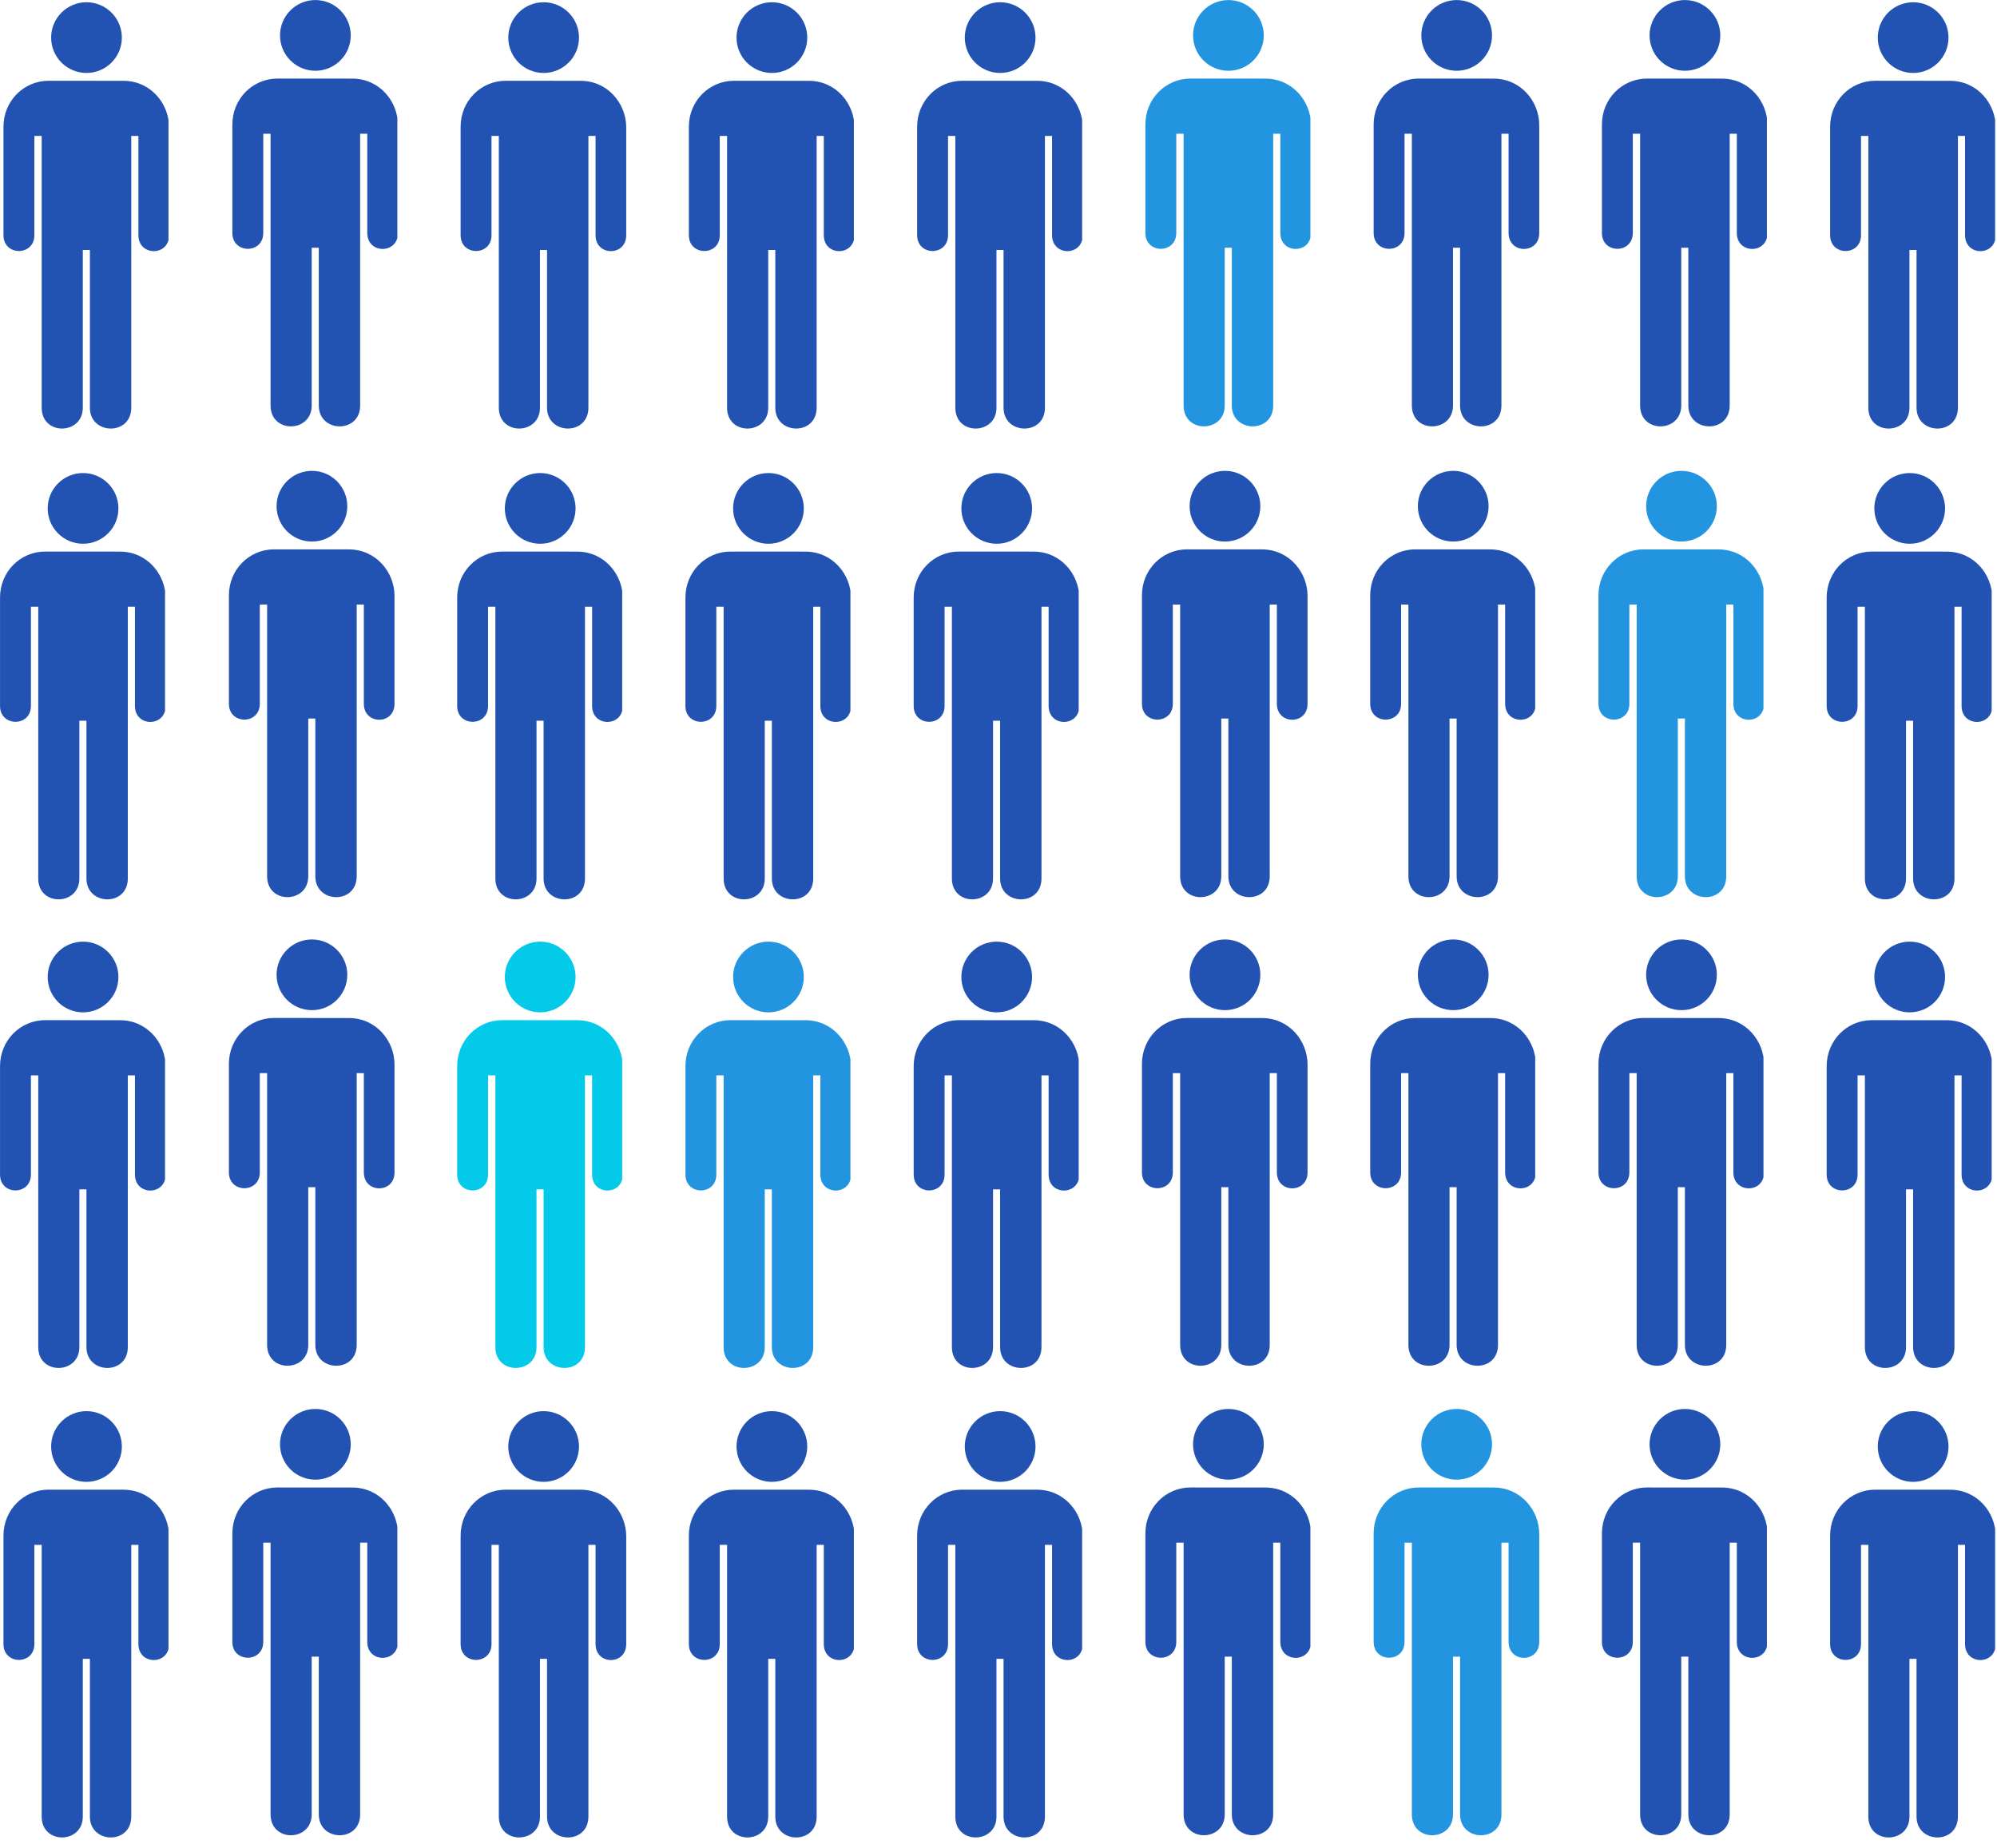 <svg xmlns="http://www.w3.org/2000/svg" xmlns:xlink="http://www.w3.org/1999/xlink" width="805" zoomAndPan="magnify" viewBox="0 0 603.75 558.75" height="745" preserveAspectRatio="xMidYMid meet" version="1.0"><defs><clipPath id="0c741bb4d4"><path d="M 15 0.664 L 37 0.664 L 37 23 L 15 23 Z M 15 0.664 " clip-rule="nonzero"/></clipPath><clipPath id="d85eac6d11"><path d="M 1.051 24 L 50.934 24 L 50.934 130 L 1.051 130 Z M 1.051 24 " clip-rule="nonzero"/></clipPath><clipPath id="eb3ec30d72"><path d="M 70.25 23 L 120.133 23 L 120.133 129 L 70.25 129 Z M 70.25 23 " clip-rule="nonzero"/></clipPath><clipPath id="7c3b7238c2"><path d="M 153 0.664 L 176 0.664 L 176 23 L 153 23 Z M 153 0.664 " clip-rule="nonzero"/></clipPath><clipPath id="0e31b62c68"><path d="M 139.258 24 L 189.141 24 L 189.141 130 L 139.258 130 Z M 139.258 24 " clip-rule="nonzero"/></clipPath><clipPath id="c34975e2d8"><path d="M 222 0.664 L 245 0.664 L 245 23 L 222 23 Z M 222 0.664 " clip-rule="nonzero"/></clipPath><clipPath id="08431e28da"><path d="M 208.266 24 L 258.152 24 L 258.152 130 L 208.266 130 Z M 208.266 24 " clip-rule="nonzero"/></clipPath><clipPath id="011da9dd76"><path d="M 291 0.664 L 314 0.664 L 314 23 L 291 23 Z M 291 0.664 " clip-rule="nonzero"/></clipPath><clipPath id="c5094ebe15"><path d="M 277.277 24 L 327.16 24 L 327.16 130 L 277.277 130 Z M 277.277 24 " clip-rule="nonzero"/></clipPath><clipPath id="3ab3d5f20d"><path d="M 346.285 23 L 396.168 23 L 396.168 129 L 346.285 129 Z M 346.285 23 " clip-rule="nonzero"/></clipPath><clipPath id="fe6f2fb6aa"><path d="M 415.293 23 L 465.18 23 L 465.18 129 L 415.293 129 Z M 415.293 23 " clip-rule="nonzero"/></clipPath><clipPath id="b750c3390a"><path d="M 484.305 23 L 534.188 23 L 534.188 129 L 484.305 129 Z M 484.305 23 " clip-rule="nonzero"/></clipPath><clipPath id="12f99791a3"><path d="M 14 143.031 L 36 143.031 L 36 165 L 14 165 Z M 14 143.031 " clip-rule="nonzero"/></clipPath><clipPath id="3d54188e44"><path d="M 0.012 166 L 49.895 166 L 49.895 272 L 0.012 272 Z M 0.012 166 " clip-rule="nonzero"/></clipPath><clipPath id="4348f6aa71"><path d="M 83 142.367 L 105 142.367 L 105 164 L 83 164 Z M 83 142.367 " clip-rule="nonzero"/></clipPath><clipPath id="071f19688d"><path d="M 69.207 166 L 119.094 166 L 119.094 272 L 69.207 272 Z M 69.207 166 " clip-rule="nonzero"/></clipPath><clipPath id="81659225a8"><path d="M 152 143.031 L 175 143.031 L 175 165 L 152 165 Z M 152 143.031 " clip-rule="nonzero"/></clipPath><clipPath id="54b3aa091c"><path d="M 138.219 166 L 188.102 166 L 188.102 272 L 138.219 272 Z M 138.219 166 " clip-rule="nonzero"/></clipPath><clipPath id="ebb5f0ae86"><path d="M 221 143.031 L 244 143.031 L 244 165 L 221 165 Z M 221 143.031 " clip-rule="nonzero"/></clipPath><clipPath id="ff425913d2"><path d="M 207.227 166 L 257.109 166 L 257.109 272 L 207.227 272 Z M 207.227 166 " clip-rule="nonzero"/></clipPath><clipPath id="aaa9547eae"><path d="M 290 143.031 L 313 143.031 L 313 165 L 290 165 Z M 290 143.031 " clip-rule="nonzero"/></clipPath><clipPath id="35c4639b60"><path d="M 276.234 166 L 326.117 166 L 326.117 272 L 276.234 272 Z M 276.234 166 " clip-rule="nonzero"/></clipPath><clipPath id="65e40ddff0"><path d="M 359 142.367 L 382 142.367 L 382 164 L 359 164 Z M 359 142.367 " clip-rule="nonzero"/></clipPath><clipPath id="198096ffe5"><path d="M 345.246 166 L 395.129 166 L 395.129 272 L 345.246 272 Z M 345.246 166 " clip-rule="nonzero"/></clipPath><clipPath id="1214f62d56"><path d="M 428 142.367 L 451 142.367 L 451 164 L 428 164 Z M 428 142.367 " clip-rule="nonzero"/></clipPath><clipPath id="568067c292"><path d="M 414.254 166 L 464.137 166 L 464.137 272 L 414.254 272 Z M 414.254 166 " clip-rule="nonzero"/></clipPath><clipPath id="ce33616e37"><path d="M 497 142.367 L 520 142.367 L 520 164 L 497 164 Z M 497 142.367 " clip-rule="nonzero"/></clipPath><clipPath id="c238d45ce6"><path d="M 483.262 166 L 533.145 166 L 533.145 272 L 483.262 272 Z M 483.262 166 " clip-rule="nonzero"/></clipPath><clipPath id="83a18931a6"><path d="M 14 284.734 L 36 284.734 L 36 307 L 14 307 Z M 14 284.734 " clip-rule="nonzero"/></clipPath><clipPath id="e3dccef297"><path d="M 0.012 308 L 49.895 308 L 49.895 414 L 0.012 414 Z M 0.012 308 " clip-rule="nonzero"/></clipPath><clipPath id="74d19300bb"><path d="M 83 284.07 L 105 284.07 L 105 306 L 83 306 Z M 83 284.07 " clip-rule="nonzero"/></clipPath><clipPath id="5232a8da8a"><path d="M 69.207 307 L 119.094 307 L 119.094 413 L 69.207 413 Z M 69.207 307 " clip-rule="nonzero"/></clipPath><clipPath id="b1917d359a"><path d="M 152 284.734 L 175 284.734 L 175 307 L 152 307 Z M 152 284.734 " clip-rule="nonzero"/></clipPath><clipPath id="8e866440a4"><path d="M 138.219 308 L 188.102 308 L 188.102 414 L 138.219 414 Z M 138.219 308 " clip-rule="nonzero"/></clipPath><clipPath id="0079feb802"><path d="M 221 284.734 L 244 284.734 L 244 307 L 221 307 Z M 221 284.734 " clip-rule="nonzero"/></clipPath><clipPath id="7cf60472c6"><path d="M 207.227 308 L 257.109 308 L 257.109 414 L 207.227 414 Z M 207.227 308 " clip-rule="nonzero"/></clipPath><clipPath id="d3c4b71c7a"><path d="M 290 284.734 L 313 284.734 L 313 307 L 290 307 Z M 290 284.734 " clip-rule="nonzero"/></clipPath><clipPath id="90faa283b2"><path d="M 276.234 308 L 326.117 308 L 326.117 414 L 276.234 414 Z M 276.234 308 " clip-rule="nonzero"/></clipPath><clipPath id="b23f61aa29"><path d="M 359 284.07 L 382 284.07 L 382 306 L 359 306 Z M 359 284.07 " clip-rule="nonzero"/></clipPath><clipPath id="15fcfa2273"><path d="M 345.246 307 L 395.129 307 L 395.129 413 L 345.246 413 Z M 345.246 307 " clip-rule="nonzero"/></clipPath><clipPath id="983ce2b937"><path d="M 428 284.07 L 451 284.07 L 451 306 L 428 306 Z M 428 284.07 " clip-rule="nonzero"/></clipPath><clipPath id="5291296d6d"><path d="M 414.254 307 L 464.137 307 L 464.137 413 L 414.254 413 Z M 414.254 307 " clip-rule="nonzero"/></clipPath><clipPath id="41931ef4d9"><path d="M 497 284.07 L 520 284.07 L 520 306 L 497 306 Z M 497 284.07 " clip-rule="nonzero"/></clipPath><clipPath id="8bf51cc40a"><path d="M 483.262 307 L 533.145 307 L 533.145 413 L 483.262 413 Z M 483.262 307 " clip-rule="nonzero"/></clipPath><clipPath id="5a9d43baef"><path d="M 15 426.711 L 37 426.711 L 37 449 L 15 449 Z M 15 426.711 " clip-rule="nonzero"/></clipPath><clipPath id="cbc24563a5"><path d="M 1.051 450 L 50.934 450 L 50.934 556 L 1.051 556 Z M 1.051 450 " clip-rule="nonzero"/></clipPath><clipPath id="d01f884cb3"><path d="M 84 426.047 L 107 426.047 L 107 448 L 84 448 Z M 84 426.047 " clip-rule="nonzero"/></clipPath><clipPath id="6bd7f326ea"><path d="M 70.25 449 L 120.133 449 L 120.133 555 L 70.25 555 Z M 70.25 449 " clip-rule="nonzero"/></clipPath><clipPath id="b471abbc1d"><path d="M 153 426.711 L 176 426.711 L 176 449 L 153 449 Z M 153 426.711 " clip-rule="nonzero"/></clipPath><clipPath id="3ab0443454"><path d="M 139.258 450 L 189.141 450 L 189.141 556 L 139.258 556 Z M 139.258 450 " clip-rule="nonzero"/></clipPath><clipPath id="7d3a6d2de6"><path d="M 222 426.711 L 245 426.711 L 245 449 L 222 449 Z M 222 426.711 " clip-rule="nonzero"/></clipPath><clipPath id="ff7d9eecef"><path d="M 208.266 450 L 258.152 450 L 258.152 556 L 208.266 556 Z M 208.266 450 " clip-rule="nonzero"/></clipPath><clipPath id="cb0aac7015"><path d="M 291 426.711 L 314 426.711 L 314 449 L 291 449 Z M 291 426.711 " clip-rule="nonzero"/></clipPath><clipPath id="368a4a4a72"><path d="M 277.277 450 L 327.16 450 L 327.16 556 L 277.277 556 Z M 277.277 450 " clip-rule="nonzero"/></clipPath><clipPath id="c5fee429c7"><path d="M 360 426.047 L 383 426.047 L 383 448 L 360 448 Z M 360 426.047 " clip-rule="nonzero"/></clipPath><clipPath id="2c8ba02587"><path d="M 346.285 449 L 396.168 449 L 396.168 555 L 346.285 555 Z M 346.285 449 " clip-rule="nonzero"/></clipPath><clipPath id="895c1582b2"><path d="M 429 426.047 L 452 426.047 L 452 448 L 429 448 Z M 429 426.047 " clip-rule="nonzero"/></clipPath><clipPath id="f0a1182955"><path d="M 415.293 449 L 465.18 449 L 465.18 555 L 415.293 555 Z M 415.293 449 " clip-rule="nonzero"/></clipPath><clipPath id="998c812fbb"><path d="M 498 426.047 L 521 426.047 L 521 448 L 498 448 Z M 498 426.047 " clip-rule="nonzero"/></clipPath><clipPath id="442fc5b932"><path d="M 484.305 449 L 534.188 449 L 534.188 555 L 484.305 555 Z M 484.305 449 " clip-rule="nonzero"/></clipPath><clipPath id="19176ef620"><path d="M 567 0.664 L 590 0.664 L 590 23 L 567 23 Z M 567 0.664 " clip-rule="nonzero"/></clipPath><clipPath id="1784f02085"><path d="M 553.297 24 L 603.184 24 L 603.184 130 L 553.297 130 Z M 553.297 24 " clip-rule="nonzero"/></clipPath><clipPath id="96c0c8dd07"><path d="M 566 143.031 L 589 143.031 L 589 165 L 566 165 Z M 566 143.031 " clip-rule="nonzero"/></clipPath><clipPath id="d59fdd5f02"><path d="M 552.258 166 L 602.141 166 L 602.141 272 L 552.258 272 Z M 552.258 166 " clip-rule="nonzero"/></clipPath><clipPath id="054b291b26"><path d="M 566 284.734 L 589 284.734 L 589 307 L 566 307 Z M 566 284.734 " clip-rule="nonzero"/></clipPath><clipPath id="5808896220"><path d="M 552.258 308 L 602.141 308 L 602.141 414 L 552.258 414 Z M 552.258 308 " clip-rule="nonzero"/></clipPath><clipPath id="15d03b4139"><path d="M 567 426.711 L 590 426.711 L 590 449 L 567 449 Z M 567 426.711 " clip-rule="nonzero"/></clipPath><clipPath id="3ffa4b4528"><path d="M 553.297 450 L 603.184 450 L 603.184 556 L 553.297 556 Z M 553.297 450 " clip-rule="nonzero"/></clipPath></defs><g clip-path="url(#0c741bb4d4)"><path fill="#2252b2" d="M 26.148 22.062 C 32.055 22.062 36.84 17.273 36.84 11.371 C 36.84 5.465 32.055 0.68 26.148 0.68 C 20.246 0.68 15.461 5.465 15.461 11.371 C 15.461 17.273 20.246 22.062 26.148 22.062 Z M 26.148 22.062 " fill-opacity="1" fill-rule="nonzero"/></g><g clip-path="url(#d85eac6d11)"><path fill="#2252b2" d="M 14.711 24.422 C 7.141 24.422 1.051 30.594 1.051 38.297 L 1.051 71.121 C 1.051 77.5 10.391 77.5 10.391 71.121 L 10.391 41.105 L 12.602 41.105 L 12.602 123.289 C 12.602 131.82 25.035 131.566 25.035 123.289 L 25.035 75.582 L 27.18 75.582 L 27.18 123.289 C 27.18 131.566 39.684 131.82 39.684 123.289 L 39.684 41.105 L 41.844 41.105 L 41.844 71.121 C 41.844 77.551 51.133 77.551 51.117 71.121 L 51.117 38.492 C 51.117 31.395 45.602 24.438 37.289 24.438 Z M 14.711 24.422 " fill-opacity="1" fill-rule="nonzero"/></g><path fill="#2252b2" d="M 95.348 21.398 C 101.25 21.398 106.039 16.609 106.039 10.707 C 106.039 4.805 101.25 0.016 95.348 0.016 C 89.445 0.016 84.656 4.805 84.656 10.707 C 84.656 16.609 89.445 21.398 95.348 21.398 Z M 95.348 21.398 " fill-opacity="1" fill-rule="nonzero"/><g clip-path="url(#eb3ec30d72)"><path fill="#2252b2" d="M 83.906 23.758 C 76.336 23.758 70.25 29.93 70.25 37.633 L 70.25 70.457 C 70.25 76.836 79.59 76.836 79.59 70.457 L 79.59 40.445 L 81.801 40.445 L 81.801 122.625 C 81.801 131.156 94.234 130.906 94.234 122.625 L 94.234 74.918 L 96.379 74.918 L 96.379 122.625 C 96.379 130.906 108.883 131.156 108.883 122.625 L 108.883 40.445 L 111.039 40.445 L 111.039 70.457 C 111.039 76.887 120.332 76.887 120.312 70.457 L 120.312 37.832 C 120.312 30.73 114.801 23.773 106.488 23.773 Z M 83.906 23.758 " fill-opacity="1" fill-rule="nonzero"/></g><g clip-path="url(#7c3b7238c2)"><path fill="#2252b2" d="M 164.355 22.062 C 170.262 22.062 175.047 17.273 175.047 11.371 C 175.047 5.465 170.262 0.68 164.355 0.68 C 158.453 0.68 153.668 5.465 153.668 11.371 C 153.668 17.273 158.453 22.062 164.355 22.062 Z M 164.355 22.062 " fill-opacity="1" fill-rule="nonzero"/></g><g clip-path="url(#0e31b62c68)"><path fill="#2252b2" d="M 152.918 24.422 C 145.348 24.422 139.258 30.594 139.258 38.297 L 139.258 71.121 C 139.258 77.5 148.598 77.5 148.598 71.121 L 148.598 41.105 L 150.809 41.105 L 150.809 123.289 C 150.809 131.82 163.246 131.566 163.246 123.289 L 163.246 75.582 L 165.387 75.582 L 165.387 123.289 C 165.387 131.566 177.891 131.82 177.891 123.289 L 177.891 41.105 L 180.051 41.105 L 180.051 71.121 C 180.051 77.551 189.34 77.551 189.324 71.121 L 189.324 38.492 C 189.324 31.395 183.809 24.438 175.496 24.438 Z M 152.918 24.422 " fill-opacity="1" fill-rule="nonzero"/></g><g clip-path="url(#c34975e2d8)"><path fill="#2252b2" d="M 233.367 22.062 C 239.27 22.062 244.055 17.273 244.055 11.371 C 244.055 5.465 239.27 0.68 233.367 0.68 C 227.461 0.68 222.676 5.465 222.676 11.371 C 222.676 17.273 227.461 22.062 233.367 22.062 Z M 233.367 22.062 " fill-opacity="1" fill-rule="nonzero"/></g><g clip-path="url(#08431e28da)"><path fill="#2252b2" d="M 221.926 24.422 C 214.355 24.422 208.266 30.594 208.266 38.297 L 208.266 71.121 C 208.266 77.5 217.605 77.5 217.605 71.121 L 217.605 41.105 L 219.816 41.105 L 219.816 123.289 C 219.816 131.82 232.254 131.566 232.254 123.289 L 232.254 75.582 L 234.395 75.582 L 234.395 123.289 C 234.395 131.566 246.898 131.82 246.898 123.289 L 246.898 41.105 L 249.059 41.105 L 249.059 71.121 C 249.059 77.551 258.348 77.551 258.332 71.121 L 258.332 38.492 C 258.332 31.395 252.816 24.438 244.504 24.438 Z M 221.926 24.422 " fill-opacity="1" fill-rule="nonzero"/></g><g clip-path="url(#011da9dd76)"><path fill="#2252b2" d="M 302.375 22.062 C 308.277 22.062 313.066 17.273 313.066 11.371 C 313.066 5.465 308.277 0.68 302.375 0.68 C 296.473 0.68 291.684 5.465 291.684 11.371 C 291.684 17.273 296.473 22.062 302.375 22.062 Z M 302.375 22.062 " fill-opacity="1" fill-rule="nonzero"/></g><g clip-path="url(#c5094ebe15)"><path fill="#2252b2" d="M 290.934 24.422 C 283.363 24.422 277.277 30.594 277.277 38.297 L 277.277 71.121 C 277.277 77.5 286.617 77.5 286.617 71.121 L 286.617 41.105 L 288.824 41.105 L 288.824 123.289 C 288.824 131.82 301.262 131.566 301.262 123.289 L 301.262 75.582 L 303.402 75.582 L 303.402 123.289 C 303.402 131.566 315.91 131.82 315.91 123.289 L 315.91 41.105 L 318.066 41.105 L 318.066 71.121 C 318.066 77.551 327.359 77.551 327.34 71.121 L 327.34 38.492 C 327.34 31.395 321.828 24.438 313.516 24.438 Z M 290.934 24.422 " fill-opacity="1" fill-rule="nonzero"/></g><path fill="#2394e0" d="M 371.383 21.398 C 377.289 21.398 382.074 16.609 382.074 10.707 C 382.074 4.805 377.289 0.016 371.383 0.016 C 365.48 0.016 360.695 4.805 360.695 10.707 C 360.695 16.609 365.48 21.398 371.383 21.398 Z M 371.383 21.398 " fill-opacity="1" fill-rule="nonzero"/><g clip-path="url(#3ab3d5f20d)"><path fill="#2394e0" d="M 359.945 23.758 C 352.375 23.758 346.285 29.93 346.285 37.633 L 346.285 70.457 C 346.285 76.836 355.625 76.836 355.625 70.457 L 355.625 40.445 L 357.836 40.445 L 357.836 122.625 C 357.836 131.156 370.27 130.906 370.27 122.625 L 370.27 74.918 L 372.414 74.918 L 372.414 122.625 C 372.414 130.906 384.918 131.156 384.918 122.625 L 384.918 40.445 L 387.078 40.445 L 387.078 70.457 C 387.078 76.887 396.367 76.887 396.352 70.457 L 396.352 37.832 C 396.352 30.73 390.836 23.773 382.523 23.773 Z M 359.945 23.758 " fill-opacity="1" fill-rule="nonzero"/></g><path fill="#2252b2" d="M 440.395 21.398 C 446.297 21.398 451.082 16.609 451.082 10.707 C 451.082 4.805 446.297 0.016 440.395 0.016 C 434.488 0.016 429.703 4.805 429.703 10.707 C 429.703 16.609 434.488 21.398 440.395 21.398 Z M 440.395 21.398 " fill-opacity="1" fill-rule="nonzero"/><g clip-path="url(#fe6f2fb6aa)"><path fill="#2252b2" d="M 428.953 23.758 C 421.383 23.758 415.293 29.93 415.293 37.633 L 415.293 70.457 C 415.293 76.836 424.633 76.836 424.633 70.457 L 424.633 40.445 L 426.844 40.445 L 426.844 122.625 C 426.844 131.156 439.281 130.906 439.281 122.625 L 439.281 74.918 L 441.422 74.918 L 441.422 122.625 C 441.422 130.906 453.926 131.156 453.926 122.625 L 453.926 40.445 L 456.086 40.445 L 456.086 70.457 C 456.086 76.887 465.375 76.887 465.359 70.457 L 465.359 37.832 C 465.359 30.73 459.844 23.773 451.531 23.773 Z M 428.953 23.758 " fill-opacity="1" fill-rule="nonzero"/></g><path fill="#2252b2" d="M 509.402 21.398 C 515.305 21.398 520.094 16.609 520.094 10.707 C 520.094 4.805 515.305 0.016 509.402 0.016 C 503.496 0.016 498.711 4.805 498.711 10.707 C 498.711 16.609 503.496 21.398 509.402 21.398 Z M 509.402 21.398 " fill-opacity="1" fill-rule="nonzero"/><g clip-path="url(#b750c3390a)"><path fill="#2252b2" d="M 497.961 23.758 C 490.391 23.758 484.305 29.93 484.305 37.633 L 484.305 70.457 C 484.305 76.836 493.641 76.836 493.641 70.457 L 493.641 40.445 L 495.852 40.445 L 495.852 122.625 C 495.852 131.156 508.289 130.906 508.289 122.625 L 508.289 74.918 L 510.43 74.918 L 510.43 122.625 C 510.43 130.906 522.938 131.156 522.938 122.625 L 522.938 40.445 L 525.094 40.445 L 525.094 70.457 C 525.094 76.887 534.387 76.887 534.367 70.457 L 534.367 37.832 C 534.367 30.73 528.855 23.773 520.543 23.773 Z M 497.961 23.758 " fill-opacity="1" fill-rule="nonzero"/></g><g clip-path="url(#12f99791a3)"><path fill="#2252b2" d="M 25.109 164.43 C 31.012 164.43 35.801 159.641 35.801 153.738 C 35.801 147.832 31.012 143.047 25.109 143.047 C 19.203 143.047 14.418 147.832 14.418 153.738 C 14.418 159.641 19.203 164.43 25.109 164.43 Z M 25.109 164.43 " fill-opacity="1" fill-rule="nonzero"/></g><g clip-path="url(#3d54188e44)"><path fill="#2252b2" d="M 13.668 166.789 C 6.098 166.789 0.012 172.961 0.012 180.664 L 0.012 213.488 C 0.012 219.867 9.348 219.867 9.348 213.488 L 9.348 183.473 L 11.559 183.473 L 11.559 265.656 C 11.559 274.188 23.996 273.938 23.996 265.656 L 23.996 217.949 L 26.137 217.949 L 26.137 265.656 C 26.137 273.938 38.641 274.188 38.641 265.656 L 38.641 183.473 L 40.801 183.473 L 40.801 213.488 C 40.801 219.918 50.094 219.918 50.074 213.488 L 50.074 180.863 C 50.074 173.762 44.562 166.805 36.25 166.805 Z M 13.668 166.789 " fill-opacity="1" fill-rule="nonzero"/></g><g clip-path="url(#4348f6aa71)"><path fill="#2252b2" d="M 94.309 163.766 C 100.211 163.766 104.996 158.977 104.996 153.074 C 104.996 147.172 100.211 142.383 94.309 142.383 C 88.402 142.383 83.617 147.172 83.617 153.074 C 83.617 158.977 88.402 163.766 94.309 163.766 Z M 94.309 163.766 " fill-opacity="1" fill-rule="nonzero"/></g><g clip-path="url(#071f19688d)"><path fill="#2252b2" d="M 82.867 166.125 C 75.297 166.125 69.207 172.297 69.207 180 L 69.207 212.824 C 69.207 219.203 78.547 219.203 78.547 212.824 L 78.547 182.812 L 80.758 182.812 L 80.758 264.992 C 80.758 273.523 93.195 273.273 93.195 264.992 L 93.195 217.289 L 95.336 217.289 L 95.336 264.992 C 95.336 273.273 107.84 273.523 107.84 264.992 L 107.84 182.812 L 110 182.812 L 110 212.824 C 110 219.254 119.289 219.254 119.273 212.824 L 119.273 180.199 C 119.273 173.098 113.758 166.141 105.445 166.141 L 82.867 166.129 Z M 82.867 166.125 " fill-opacity="1" fill-rule="nonzero"/></g><g clip-path="url(#81659225a8)"><path fill="#2252b2" d="M 163.316 164.43 C 169.219 164.43 174.008 159.641 174.008 153.738 C 174.008 147.832 169.219 143.047 163.316 143.047 C 157.41 143.047 152.625 147.832 152.625 153.738 C 152.625 159.641 157.41 164.43 163.316 164.43 Z M 163.316 164.43 " fill-opacity="1" fill-rule="nonzero"/></g><g clip-path="url(#54b3aa091c)"><path fill="#2252b2" d="M 151.875 166.789 C 144.305 166.789 138.219 172.961 138.219 180.664 L 138.219 213.488 C 138.219 219.867 147.555 219.867 147.555 213.488 L 147.555 183.473 L 149.766 183.473 L 149.766 265.656 C 149.766 274.188 162.203 273.938 162.203 265.656 L 162.203 217.949 L 164.344 217.949 L 164.344 265.656 C 164.344 273.938 176.852 274.188 176.852 265.656 L 176.852 183.473 L 179.008 183.473 L 179.008 213.488 C 179.008 219.918 188.301 219.918 188.281 213.488 L 188.281 180.863 C 188.281 173.762 182.77 166.805 174.457 166.805 Z M 151.875 166.789 " fill-opacity="1" fill-rule="nonzero"/></g><g clip-path="url(#ebb5f0ae86)"><path fill="#2252b2" d="M 232.324 164.43 C 238.23 164.43 243.016 159.641 243.016 153.738 C 243.016 147.832 238.23 143.047 232.324 143.047 C 226.422 143.047 221.637 147.832 221.637 153.738 C 221.637 159.641 226.422 164.43 232.324 164.43 Z M 232.324 164.43 " fill-opacity="1" fill-rule="nonzero"/></g><g clip-path="url(#ff425913d2)"><path fill="#2252b2" d="M 220.887 166.789 C 213.316 166.789 207.227 172.961 207.227 180.664 L 207.227 213.488 C 207.227 219.867 216.566 219.867 216.566 213.488 L 216.566 183.473 L 218.777 183.473 L 218.777 265.656 C 218.777 274.188 231.211 273.938 231.211 265.656 L 231.211 217.949 L 233.355 217.949 L 233.355 265.656 C 233.355 273.938 245.859 274.188 245.859 265.656 L 245.859 183.473 L 248.02 183.473 L 248.02 213.488 C 248.02 219.918 257.309 219.918 257.293 213.488 L 257.293 180.863 C 257.293 173.762 251.777 166.805 243.465 166.805 Z M 220.887 166.789 " fill-opacity="1" fill-rule="nonzero"/></g><g clip-path="url(#aaa9547eae)"><path fill="#2252b2" d="M 301.336 164.43 C 307.238 164.43 312.023 159.641 312.023 153.738 C 312.023 147.832 307.238 143.047 301.336 143.047 C 295.43 143.047 290.645 147.832 290.645 153.738 C 290.645 159.641 295.43 164.43 301.336 164.43 Z M 301.336 164.43 " fill-opacity="1" fill-rule="nonzero"/></g><g clip-path="url(#35c4639b60)"><path fill="#2252b2" d="M 289.895 166.789 C 282.324 166.789 276.234 172.961 276.234 180.664 L 276.234 213.488 C 276.234 219.867 285.574 219.867 285.574 213.488 L 285.574 183.473 L 287.785 183.473 L 287.785 265.656 C 287.785 274.188 300.223 273.938 300.223 265.656 L 300.223 217.949 L 302.363 217.949 L 302.363 265.656 C 302.363 273.938 314.867 274.188 314.867 265.656 L 314.867 183.473 L 317.027 183.473 L 317.027 213.488 C 317.027 219.918 326.316 219.918 326.301 213.488 L 326.301 180.863 C 326.301 173.762 320.785 166.805 312.473 166.805 Z M 289.895 166.789 " fill-opacity="1" fill-rule="nonzero"/></g><g clip-path="url(#65e40ddff0)"><path fill="#2252b2" d="M 370.344 163.766 C 376.246 163.766 381.035 158.977 381.035 153.074 C 381.035 147.172 376.246 142.383 370.344 142.383 C 364.438 142.383 359.652 147.172 359.652 153.074 C 359.652 158.977 364.438 163.766 370.344 163.766 Z M 370.344 163.766 " fill-opacity="1" fill-rule="nonzero"/></g><g clip-path="url(#198096ffe5)"><path fill="#2252b2" d="M 358.902 166.125 C 351.332 166.125 345.246 172.297 345.246 180 L 345.246 212.824 C 345.246 219.203 354.582 219.203 354.582 212.824 L 354.582 182.812 L 356.793 182.812 L 356.793 264.992 C 356.793 273.523 369.23 273.273 369.23 264.992 L 369.23 217.289 L 371.371 217.289 L 371.371 264.992 C 371.371 273.273 383.875 273.523 383.875 264.992 L 383.875 182.812 L 386.035 182.812 L 386.035 212.824 C 386.035 219.254 395.328 219.254 395.309 212.824 L 395.309 180.199 C 395.309 173.098 389.797 166.141 381.484 166.141 L 358.902 166.129 Z M 358.902 166.125 " fill-opacity="1" fill-rule="nonzero"/></g><g clip-path="url(#1214f62d56)"><path fill="#2252b2" d="M 439.352 163.766 C 445.254 163.766 450.043 158.977 450.043 153.074 C 450.043 147.172 445.254 142.383 439.352 142.383 C 433.449 142.383 428.66 147.172 428.66 153.074 C 428.66 158.977 433.449 163.766 439.352 163.766 Z M 439.352 163.766 " fill-opacity="1" fill-rule="nonzero"/></g><g clip-path="url(#568067c292)"><path fill="#2252b2" d="M 427.91 166.125 C 420.34 166.125 414.254 172.297 414.254 180 L 414.254 212.824 C 414.254 219.203 423.594 219.203 423.594 212.824 L 423.594 182.812 L 425.805 182.812 L 425.805 264.992 C 425.805 273.523 438.238 273.273 438.238 264.992 L 438.238 217.289 L 440.383 217.289 L 440.383 264.992 C 440.383 273.273 452.887 273.523 452.887 264.992 L 452.887 182.812 L 455.043 182.812 L 455.043 212.824 C 455.043 219.254 464.336 219.254 464.32 212.824 L 464.32 180.199 C 464.32 173.098 458.805 166.141 450.492 166.141 L 427.91 166.129 Z M 427.91 166.125 " fill-opacity="1" fill-rule="nonzero"/></g><g clip-path="url(#ce33616e37)"><path fill="#2394e0" d="M 508.359 163.766 C 514.266 163.766 519.051 158.977 519.051 153.074 C 519.051 147.172 514.266 142.383 508.359 142.383 C 502.457 142.383 497.672 147.172 497.672 153.074 C 497.672 158.977 502.457 163.766 508.359 163.766 Z M 508.359 163.766 " fill-opacity="1" fill-rule="nonzero"/></g><g clip-path="url(#c238d45ce6)"><path fill="#2394e0" d="M 496.922 166.125 C 489.352 166.125 483.262 172.297 483.262 180 L 483.262 212.824 C 483.262 219.203 492.602 219.203 492.602 212.824 L 492.602 182.812 L 494.812 182.812 L 494.812 264.992 C 494.812 273.523 507.25 273.273 507.25 264.992 L 507.25 217.289 L 509.391 217.289 L 509.391 264.992 C 509.391 273.273 521.895 273.523 521.895 264.992 L 521.895 182.812 L 524.055 182.812 L 524.055 212.824 C 524.055 219.254 533.344 219.254 533.328 212.824 L 533.328 180.199 C 533.328 173.098 527.812 166.141 519.5 166.141 L 496.922 166.129 Z M 496.922 166.125 " fill-opacity="1" fill-rule="nonzero"/></g><g clip-path="url(#83a18931a6)"><path fill="#2252b2" d="M 25.109 306.133 C 31.012 306.133 35.801 301.348 35.801 295.441 C 35.801 289.539 31.012 284.75 25.109 284.75 C 19.203 284.75 14.418 289.539 14.418 295.441 C 14.418 301.348 19.203 306.133 25.109 306.133 Z M 25.109 306.133 " fill-opacity="1" fill-rule="nonzero"/></g><g clip-path="url(#e3dccef297)"><path fill="#2252b2" d="M 13.668 308.492 C 6.098 308.492 0.012 314.668 0.012 322.367 L 0.012 355.191 C 0.012 361.574 9.348 361.574 9.348 355.191 L 9.348 325.18 L 11.559 325.18 L 11.559 407.359 C 11.559 415.891 23.996 415.641 23.996 407.359 L 23.996 359.656 L 26.137 359.656 L 26.137 407.359 C 26.137 415.641 38.641 415.891 38.641 407.359 L 38.641 325.18 L 40.801 325.18 L 40.801 355.191 C 40.801 361.621 50.094 361.621 50.074 355.191 L 50.074 322.566 C 50.074 315.465 44.562 308.508 36.25 308.508 L 13.668 308.496 Z M 13.668 308.492 " fill-opacity="1" fill-rule="nonzero"/></g><g clip-path="url(#74d19300bb)"><path fill="#2252b2" d="M 94.309 305.469 C 100.211 305.469 104.996 300.684 104.996 294.777 C 104.996 288.875 100.211 284.09 94.309 284.09 C 88.402 284.09 83.617 288.875 83.617 294.777 C 83.617 300.684 88.402 305.469 94.309 305.469 Z M 94.309 305.469 " fill-opacity="1" fill-rule="nonzero"/></g><g clip-path="url(#5232a8da8a)"><path fill="#2252b2" d="M 82.867 307.828 C 75.297 307.828 69.207 314.004 69.207 321.703 L 69.207 354.527 C 69.207 360.91 78.547 360.91 78.547 354.527 L 78.547 324.516 L 80.758 324.516 L 80.758 406.695 C 80.758 415.227 93.195 414.977 93.195 406.695 L 93.195 358.992 L 95.336 358.992 L 95.336 406.695 C 95.336 414.977 107.84 415.227 107.84 406.695 L 107.84 324.516 L 110 324.516 L 110 354.527 C 110 360.957 119.289 360.957 119.273 354.527 L 119.273 321.902 C 119.273 314.801 113.758 307.848 105.445 307.848 L 82.867 307.832 Z M 82.867 307.828 " fill-opacity="1" fill-rule="nonzero"/></g><g clip-path="url(#b1917d359a)"><path fill="#04caea" d="M 163.316 306.133 C 169.219 306.133 174.008 301.348 174.008 295.441 C 174.008 289.539 169.219 284.75 163.316 284.75 C 157.41 284.75 152.625 289.539 152.625 295.441 C 152.625 301.348 157.41 306.133 163.316 306.133 Z M 163.316 306.133 " fill-opacity="1" fill-rule="nonzero"/></g><g clip-path="url(#8e866440a4)"><path fill="#04caea" d="M 151.875 308.492 C 144.305 308.492 138.219 314.668 138.219 322.367 L 138.219 355.191 C 138.219 361.574 147.555 361.574 147.555 355.191 L 147.555 325.18 L 149.766 325.18 L 149.766 407.359 C 149.766 415.891 162.203 415.641 162.203 407.359 L 162.203 359.656 L 164.344 359.656 L 164.344 407.359 C 164.344 415.641 176.852 415.891 176.852 407.359 L 176.852 325.18 L 179.008 325.18 L 179.008 355.191 C 179.008 361.621 188.301 361.621 188.281 355.191 L 188.281 322.566 C 188.281 315.465 182.77 308.508 174.457 308.508 L 151.875 308.496 Z M 151.875 308.492 " fill-opacity="1" fill-rule="nonzero"/></g><g clip-path="url(#0079feb802)"><path fill="#2394e0" d="M 232.324 306.133 C 238.23 306.133 243.016 301.348 243.016 295.441 C 243.016 289.539 238.23 284.75 232.324 284.75 C 226.422 284.75 221.637 289.539 221.637 295.441 C 221.637 301.348 226.422 306.133 232.324 306.133 Z M 232.324 306.133 " fill-opacity="1" fill-rule="nonzero"/></g><g clip-path="url(#7cf60472c6)"><path fill="#2394e0" d="M 220.887 308.492 C 213.316 308.492 207.227 314.668 207.227 322.367 L 207.227 355.191 C 207.227 361.574 216.566 361.574 216.566 355.191 L 216.566 325.18 L 218.777 325.18 L 218.777 407.359 C 218.777 415.891 231.211 415.641 231.211 407.359 L 231.211 359.656 L 233.355 359.656 L 233.355 407.359 C 233.355 415.641 245.859 415.891 245.859 407.359 L 245.859 325.18 L 248.02 325.18 L 248.02 355.191 C 248.02 361.621 257.309 361.621 257.293 355.191 L 257.293 322.566 C 257.293 315.465 251.777 308.508 243.465 308.508 L 220.887 308.496 Z M 220.887 308.492 " fill-opacity="1" fill-rule="nonzero"/></g><g clip-path="url(#d3c4b71c7a)"><path fill="#2252b2" d="M 301.336 306.133 C 307.238 306.133 312.023 301.348 312.023 295.441 C 312.023 289.539 307.238 284.75 301.336 284.75 C 295.43 284.75 290.645 289.539 290.645 295.441 C 290.645 301.348 295.43 306.133 301.336 306.133 Z M 301.336 306.133 " fill-opacity="1" fill-rule="nonzero"/></g><g clip-path="url(#90faa283b2)"><path fill="#2252b2" d="M 289.895 308.492 C 282.324 308.492 276.234 314.668 276.234 322.367 L 276.234 355.191 C 276.234 361.574 285.574 361.574 285.574 355.191 L 285.574 325.18 L 287.785 325.18 L 287.785 407.359 C 287.785 415.891 300.223 415.641 300.223 407.359 L 300.223 359.656 L 302.363 359.656 L 302.363 407.359 C 302.363 415.641 314.867 415.891 314.867 407.359 L 314.867 325.18 L 317.027 325.18 L 317.027 355.191 C 317.027 361.621 326.316 361.621 326.301 355.191 L 326.301 322.566 C 326.301 315.465 320.785 308.508 312.473 308.508 L 289.895 308.496 Z M 289.895 308.492 " fill-opacity="1" fill-rule="nonzero"/></g><g clip-path="url(#b23f61aa29)"><path fill="#2252b2" d="M 370.344 305.469 C 376.246 305.469 381.035 300.684 381.035 294.777 C 381.035 288.875 376.246 284.09 370.344 284.09 C 364.438 284.09 359.652 288.875 359.652 294.777 C 359.652 300.684 364.438 305.469 370.344 305.469 Z M 370.344 305.469 " fill-opacity="1" fill-rule="nonzero"/></g><g clip-path="url(#15fcfa2273)"><path fill="#2252b2" d="M 358.902 307.828 C 351.332 307.828 345.246 314.004 345.246 321.703 L 345.246 354.527 C 345.246 360.91 354.582 360.91 354.582 354.527 L 354.582 324.516 L 356.793 324.516 L 356.793 406.695 C 356.793 415.227 369.23 414.977 369.23 406.695 L 369.23 358.992 L 371.371 358.992 L 371.371 406.695 C 371.371 414.977 383.875 415.227 383.875 406.695 L 383.875 324.516 L 386.035 324.516 L 386.035 354.527 C 386.035 360.957 395.328 360.957 395.309 354.527 L 395.309 321.902 C 395.309 314.801 389.797 307.848 381.484 307.848 L 358.902 307.832 Z M 358.902 307.828 " fill-opacity="1" fill-rule="nonzero"/></g><g clip-path="url(#983ce2b937)"><path fill="#2252b2" d="M 439.352 305.469 C 445.254 305.469 450.043 300.684 450.043 294.777 C 450.043 288.875 445.254 284.09 439.352 284.09 C 433.449 284.09 428.66 288.875 428.66 294.777 C 428.66 300.684 433.449 305.469 439.352 305.469 Z M 439.352 305.469 " fill-opacity="1" fill-rule="nonzero"/></g><g clip-path="url(#5291296d6d)"><path fill="#2252b2" d="M 427.91 307.828 C 420.34 307.828 414.254 314.004 414.254 321.703 L 414.254 354.527 C 414.254 360.91 423.594 360.91 423.594 354.527 L 423.594 324.516 L 425.805 324.516 L 425.805 406.695 C 425.805 415.227 438.238 414.977 438.238 406.695 L 438.238 358.992 L 440.383 358.992 L 440.383 406.695 C 440.383 414.977 452.887 415.227 452.887 406.695 L 452.887 324.516 L 455.043 324.516 L 455.043 354.527 C 455.043 360.957 464.336 360.957 464.32 354.527 L 464.32 321.902 C 464.32 314.801 458.805 307.848 450.492 307.848 L 427.91 307.832 Z M 427.91 307.828 " fill-opacity="1" fill-rule="nonzero"/></g><g clip-path="url(#41931ef4d9)"><path fill="#2252b2" d="M 508.359 305.469 C 514.266 305.469 519.051 300.684 519.051 294.777 C 519.051 288.875 514.266 284.09 508.359 284.09 C 502.457 284.09 497.672 288.875 497.672 294.777 C 497.672 300.684 502.457 305.469 508.359 305.469 Z M 508.359 305.469 " fill-opacity="1" fill-rule="nonzero"/></g><g clip-path="url(#8bf51cc40a)"><path fill="#2252b2" d="M 496.922 307.828 C 489.352 307.828 483.262 314.004 483.262 321.703 L 483.262 354.527 C 483.262 360.91 492.602 360.91 492.602 354.527 L 492.602 324.516 L 494.812 324.516 L 494.812 406.695 C 494.812 415.227 507.25 414.977 507.25 406.695 L 507.25 358.992 L 509.391 358.992 L 509.391 406.695 C 509.391 414.977 521.895 415.227 521.895 406.695 L 521.895 324.516 L 524.055 324.516 L 524.055 354.527 C 524.055 360.957 533.344 360.957 533.328 354.527 L 533.328 321.902 C 533.328 314.801 527.812 307.848 519.5 307.848 L 496.922 307.832 Z M 496.922 307.828 " fill-opacity="1" fill-rule="nonzero"/></g><g clip-path="url(#5a9d43baef)"><path fill="#2252b2" d="M 26.148 448.109 C 32.055 448.109 36.84 443.324 36.84 437.418 C 36.84 431.516 32.055 426.727 26.148 426.727 C 20.246 426.727 15.461 431.516 15.461 437.418 C 15.461 443.324 20.246 448.109 26.148 448.109 Z M 26.148 448.109 " fill-opacity="1" fill-rule="nonzero"/></g><g clip-path="url(#cbc24563a5)"><path fill="#2252b2" d="M 14.711 450.469 C 7.141 450.469 1.051 456.641 1.051 464.344 L 1.051 497.168 C 1.051 503.547 10.391 503.547 10.391 497.168 L 10.391 467.156 L 12.602 467.156 L 12.602 549.336 C 12.602 557.867 25.035 557.617 25.035 549.336 L 25.035 501.633 L 27.18 501.633 L 27.18 549.336 C 27.18 557.617 39.684 557.867 39.684 549.336 L 39.684 467.156 L 41.844 467.156 L 41.844 497.168 C 41.844 503.598 51.133 503.598 51.117 497.168 L 51.117 464.543 C 51.117 457.441 45.602 450.484 37.289 450.484 L 14.711 450.473 Z M 14.711 450.469 " fill-opacity="1" fill-rule="nonzero"/></g><g clip-path="url(#d01f884cb3)"><path fill="#2252b2" d="M 95.348 447.445 C 101.25 447.445 106.039 442.66 106.039 436.754 C 106.039 430.852 101.25 426.066 95.348 426.066 C 89.445 426.066 84.656 430.852 84.656 436.754 C 84.656 442.66 89.445 447.445 95.348 447.445 Z M 95.348 447.445 " fill-opacity="1" fill-rule="nonzero"/></g><g clip-path="url(#6bd7f326ea)"><path fill="#2252b2" d="M 83.906 449.805 C 76.336 449.805 70.25 455.98 70.25 463.68 L 70.25 496.504 C 70.25 502.887 79.59 502.887 79.59 496.504 L 79.59 466.492 L 81.801 466.492 L 81.801 548.672 C 81.801 557.203 94.234 556.953 94.234 548.672 L 94.234 500.969 L 96.379 500.969 L 96.379 548.672 C 96.379 556.953 108.883 557.203 108.883 548.672 L 108.883 466.492 L 111.039 466.492 L 111.039 496.504 C 111.039 502.934 120.332 502.934 120.312 496.504 L 120.312 463.879 C 120.312 456.777 114.801 449.824 106.488 449.824 L 83.906 449.809 Z M 83.906 449.805 " fill-opacity="1" fill-rule="nonzero"/></g><g clip-path="url(#b471abbc1d)"><path fill="#2252b2" d="M 164.355 448.109 C 170.262 448.109 175.047 443.324 175.047 437.418 C 175.047 431.516 170.262 426.727 164.355 426.727 C 158.453 426.727 153.668 431.516 153.668 437.418 C 153.668 443.324 158.453 448.109 164.355 448.109 Z M 164.355 448.109 " fill-opacity="1" fill-rule="nonzero"/></g><g clip-path="url(#3ab0443454)"><path fill="#2252b2" d="M 152.918 450.469 C 145.348 450.469 139.258 456.641 139.258 464.344 L 139.258 497.168 C 139.258 503.547 148.598 503.547 148.598 497.168 L 148.598 467.156 L 150.809 467.156 L 150.809 549.336 C 150.809 557.867 163.246 557.617 163.246 549.336 L 163.246 501.633 L 165.387 501.633 L 165.387 549.336 C 165.387 557.617 177.891 557.867 177.891 549.336 L 177.891 467.156 L 180.051 467.156 L 180.051 497.168 C 180.051 503.598 189.34 503.598 189.324 497.168 L 189.324 464.543 C 189.324 457.441 183.809 450.484 175.496 450.484 L 152.918 450.473 Z M 152.918 450.469 " fill-opacity="1" fill-rule="nonzero"/></g><g clip-path="url(#7d3a6d2de6)"><path fill="#2252b2" d="M 233.367 448.109 C 239.27 448.109 244.055 443.324 244.055 437.418 C 244.055 431.516 239.27 426.727 233.367 426.727 C 227.461 426.727 222.676 431.516 222.676 437.418 C 222.676 443.324 227.461 448.109 233.367 448.109 Z M 233.367 448.109 " fill-opacity="1" fill-rule="nonzero"/></g><g clip-path="url(#ff7d9eecef)"><path fill="#2252b2" d="M 221.926 450.469 C 214.355 450.469 208.266 456.641 208.266 464.344 L 208.266 497.168 C 208.266 503.547 217.605 503.547 217.605 497.168 L 217.605 467.156 L 219.816 467.156 L 219.816 549.336 C 219.816 557.867 232.254 557.617 232.254 549.336 L 232.254 501.633 L 234.395 501.633 L 234.395 549.336 C 234.395 557.617 246.898 557.867 246.898 549.336 L 246.898 467.156 L 249.059 467.156 L 249.059 497.168 C 249.059 503.598 258.348 503.598 258.332 497.168 L 258.332 464.543 C 258.332 457.441 252.816 450.484 244.504 450.484 L 221.926 450.473 Z M 221.926 450.469 " fill-opacity="1" fill-rule="nonzero"/></g><g clip-path="url(#cb0aac7015)"><path fill="#2252b2" d="M 302.375 448.109 C 308.277 448.109 313.066 443.324 313.066 437.418 C 313.066 431.516 308.277 426.727 302.375 426.727 C 296.473 426.727 291.684 431.516 291.684 437.418 C 291.684 443.324 296.473 448.109 302.375 448.109 Z M 302.375 448.109 " fill-opacity="1" fill-rule="nonzero"/></g><g clip-path="url(#368a4a4a72)"><path fill="#2252b2" d="M 290.934 450.469 C 283.363 450.469 277.277 456.641 277.277 464.344 L 277.277 497.168 C 277.277 503.547 286.617 503.547 286.617 497.168 L 286.617 467.156 L 288.824 467.156 L 288.824 549.336 C 288.824 557.867 301.262 557.617 301.262 549.336 L 301.262 501.633 L 303.402 501.633 L 303.402 549.336 C 303.402 557.617 315.91 557.867 315.91 549.336 L 315.91 467.156 L 318.066 467.156 L 318.066 497.168 C 318.066 503.598 327.359 503.598 327.34 497.168 L 327.34 464.543 C 327.34 457.441 321.828 450.484 313.516 450.484 L 290.934 450.473 Z M 290.934 450.469 " fill-opacity="1" fill-rule="nonzero"/></g><g clip-path="url(#c5fee429c7)"><path fill="#2252b2" d="M 371.383 447.445 C 377.289 447.445 382.074 442.66 382.074 436.754 C 382.074 430.852 377.289 426.066 371.383 426.066 C 365.48 426.066 360.695 430.852 360.695 436.754 C 360.695 442.66 365.48 447.445 371.383 447.445 Z M 371.383 447.445 " fill-opacity="1" fill-rule="nonzero"/></g><g clip-path="url(#2c8ba02587)"><path fill="#2252b2" d="M 359.945 449.805 C 352.375 449.805 346.285 455.98 346.285 463.68 L 346.285 496.504 C 346.285 502.887 355.625 502.887 355.625 496.504 L 355.625 466.492 L 357.836 466.492 L 357.836 548.672 C 357.836 557.203 370.27 556.953 370.27 548.672 L 370.27 500.969 L 372.414 500.969 L 372.414 548.672 C 372.414 556.953 384.918 557.203 384.918 548.672 L 384.918 466.492 L 387.078 466.492 L 387.078 496.504 C 387.078 502.934 396.367 502.934 396.352 496.504 L 396.352 463.879 C 396.352 456.777 390.836 449.824 382.523 449.824 L 359.945 449.809 Z M 359.945 449.805 " fill-opacity="1" fill-rule="nonzero"/></g><g clip-path="url(#895c1582b2)"><path fill="#2394e0" d="M 440.395 447.445 C 446.297 447.445 451.082 442.66 451.082 436.754 C 451.082 430.852 446.297 426.066 440.395 426.066 C 434.488 426.066 429.703 430.852 429.703 436.754 C 429.703 442.66 434.488 447.445 440.395 447.445 Z M 440.395 447.445 " fill-opacity="1" fill-rule="nonzero"/></g><g clip-path="url(#f0a1182955)"><path fill="#2394e0" d="M 428.953 449.805 C 421.383 449.805 415.293 455.98 415.293 463.68 L 415.293 496.504 C 415.293 502.887 424.633 502.887 424.633 496.504 L 424.633 466.492 L 426.844 466.492 L 426.844 548.672 C 426.844 557.203 439.281 556.953 439.281 548.672 L 439.281 500.969 L 441.422 500.969 L 441.422 548.672 C 441.422 556.953 453.926 557.203 453.926 548.672 L 453.926 466.492 L 456.086 466.492 L 456.086 496.504 C 456.086 502.934 465.375 502.934 465.359 496.504 L 465.359 463.879 C 465.359 456.777 459.844 449.824 451.531 449.824 L 428.953 449.809 Z M 428.953 449.805 " fill-opacity="1" fill-rule="nonzero"/></g><g clip-path="url(#998c812fbb)"><path fill="#2252b2" d="M 509.402 447.445 C 515.305 447.445 520.094 442.66 520.094 436.754 C 520.094 430.852 515.305 426.066 509.402 426.066 C 503.496 426.066 498.711 430.852 498.711 436.754 C 498.711 442.66 503.496 447.445 509.402 447.445 Z M 509.402 447.445 " fill-opacity="1" fill-rule="nonzero"/></g><g clip-path="url(#442fc5b932)"><path fill="#2252b2" d="M 497.961 449.805 C 490.391 449.805 484.305 455.98 484.305 463.68 L 484.305 496.504 C 484.305 502.887 493.641 502.887 493.641 496.504 L 493.641 466.492 L 495.852 466.492 L 495.852 548.672 C 495.852 557.203 508.289 556.953 508.289 548.672 L 508.289 500.969 L 510.43 500.969 L 510.43 548.672 C 510.43 556.953 522.938 557.203 522.938 548.672 L 522.938 466.492 L 525.094 466.492 L 525.094 496.504 C 525.094 502.934 534.387 502.934 534.367 496.504 L 534.367 463.879 C 534.367 456.777 528.855 449.824 520.543 449.824 L 497.961 449.809 Z M 497.961 449.805 " fill-opacity="1" fill-rule="nonzero"/></g><g clip-path="url(#19176ef620)"><path fill="#2252b2" d="M 578.398 22.062 C 584.301 22.062 589.086 17.273 589.086 11.371 C 589.086 5.465 584.301 0.68 578.398 0.68 C 572.492 0.68 567.707 5.465 567.707 11.371 C 567.707 17.273 572.492 22.062 578.398 22.062 Z M 578.398 22.062 " fill-opacity="1" fill-rule="nonzero"/></g><g clip-path="url(#1784f02085)"><path fill="#2252b2" d="M 566.957 24.422 C 559.387 24.422 553.297 30.594 553.297 38.297 L 553.297 71.121 C 553.297 77.5 562.637 77.5 562.637 71.121 L 562.637 41.105 L 564.848 41.105 L 564.848 123.289 C 564.848 131.82 577.285 131.566 577.285 123.289 L 577.285 75.582 L 579.426 75.582 L 579.426 123.289 C 579.426 131.566 591.93 131.82 591.93 123.289 L 591.93 41.105 L 594.09 41.105 L 594.09 71.121 C 594.09 77.551 603.379 77.551 603.363 71.121 L 603.363 38.492 C 603.363 31.395 597.848 24.438 589.535 24.438 Z M 566.957 24.422 " fill-opacity="1" fill-rule="nonzero"/></g><g clip-path="url(#96c0c8dd07)"><path fill="#2252b2" d="M 577.355 164.43 C 583.258 164.43 588.047 159.641 588.047 153.738 C 588.047 147.832 583.258 143.047 577.355 143.047 C 571.453 143.047 566.664 147.832 566.664 153.738 C 566.664 159.641 571.453 164.43 577.355 164.43 Z M 577.355 164.43 " fill-opacity="1" fill-rule="nonzero"/></g><g clip-path="url(#d59fdd5f02)"><path fill="#2252b2" d="M 565.914 166.789 C 558.344 166.789 552.258 172.961 552.258 180.664 L 552.258 213.488 C 552.258 219.867 561.598 219.867 561.598 213.488 L 561.598 183.473 L 563.809 183.473 L 563.809 265.656 C 563.809 274.188 576.242 273.938 576.242 265.656 L 576.242 217.949 L 578.387 217.949 L 578.387 265.656 C 578.387 273.938 590.891 274.188 590.891 265.656 L 590.891 183.473 L 593.047 183.473 L 593.047 213.488 C 593.047 219.918 602.34 219.918 602.324 213.488 L 602.324 180.863 C 602.324 173.762 596.809 166.805 588.496 166.805 Z M 565.914 166.789 " fill-opacity="1" fill-rule="nonzero"/></g><g clip-path="url(#054b291b26)"><path fill="#2252b2" d="M 577.355 306.133 C 583.258 306.133 588.047 301.348 588.047 295.441 C 588.047 289.539 583.258 284.75 577.355 284.75 C 571.453 284.75 566.664 289.539 566.664 295.441 C 566.664 301.348 571.453 306.133 577.355 306.133 Z M 577.355 306.133 " fill-opacity="1" fill-rule="nonzero"/></g><g clip-path="url(#5808896220)"><path fill="#2252b2" d="M 565.914 308.492 C 558.344 308.492 552.258 314.668 552.258 322.367 L 552.258 355.191 C 552.258 361.574 561.598 361.574 561.598 355.191 L 561.598 325.18 L 563.809 325.18 L 563.809 407.359 C 563.809 415.891 576.242 415.641 576.242 407.359 L 576.242 359.656 L 578.387 359.656 L 578.387 407.359 C 578.387 415.641 590.891 415.891 590.891 407.359 L 590.891 325.18 L 593.047 325.18 L 593.047 355.191 C 593.047 361.621 602.34 361.621 602.324 355.191 L 602.324 322.566 C 602.324 315.465 596.809 308.508 588.496 308.508 L 565.914 308.496 Z M 565.914 308.492 " fill-opacity="1" fill-rule="nonzero"/></g><g clip-path="url(#15d03b4139)"><path fill="#2252b2" d="M 578.398 448.109 C 584.301 448.109 589.086 443.324 589.086 437.418 C 589.086 431.516 584.301 426.727 578.398 426.727 C 572.492 426.727 567.707 431.516 567.707 437.418 C 567.707 443.324 572.492 448.109 578.398 448.109 Z M 578.398 448.109 " fill-opacity="1" fill-rule="nonzero"/></g><g clip-path="url(#3ffa4b4528)"><path fill="#2252b2" d="M 566.957 450.469 C 559.387 450.469 553.297 456.641 553.297 464.344 L 553.297 497.168 C 553.297 503.547 562.637 503.547 562.637 497.168 L 562.637 467.156 L 564.848 467.156 L 564.848 549.336 C 564.848 557.867 577.285 557.617 577.285 549.336 L 577.285 501.633 L 579.426 501.633 L 579.426 549.336 C 579.426 557.617 591.93 557.867 591.93 549.336 L 591.93 467.156 L 594.09 467.156 L 594.09 497.168 C 594.09 503.598 603.379 503.598 603.363 497.168 L 603.363 464.543 C 603.363 457.441 597.848 450.484 589.535 450.484 L 566.957 450.473 Z M 566.957 450.469 " fill-opacity="1" fill-rule="nonzero"/></g></svg>